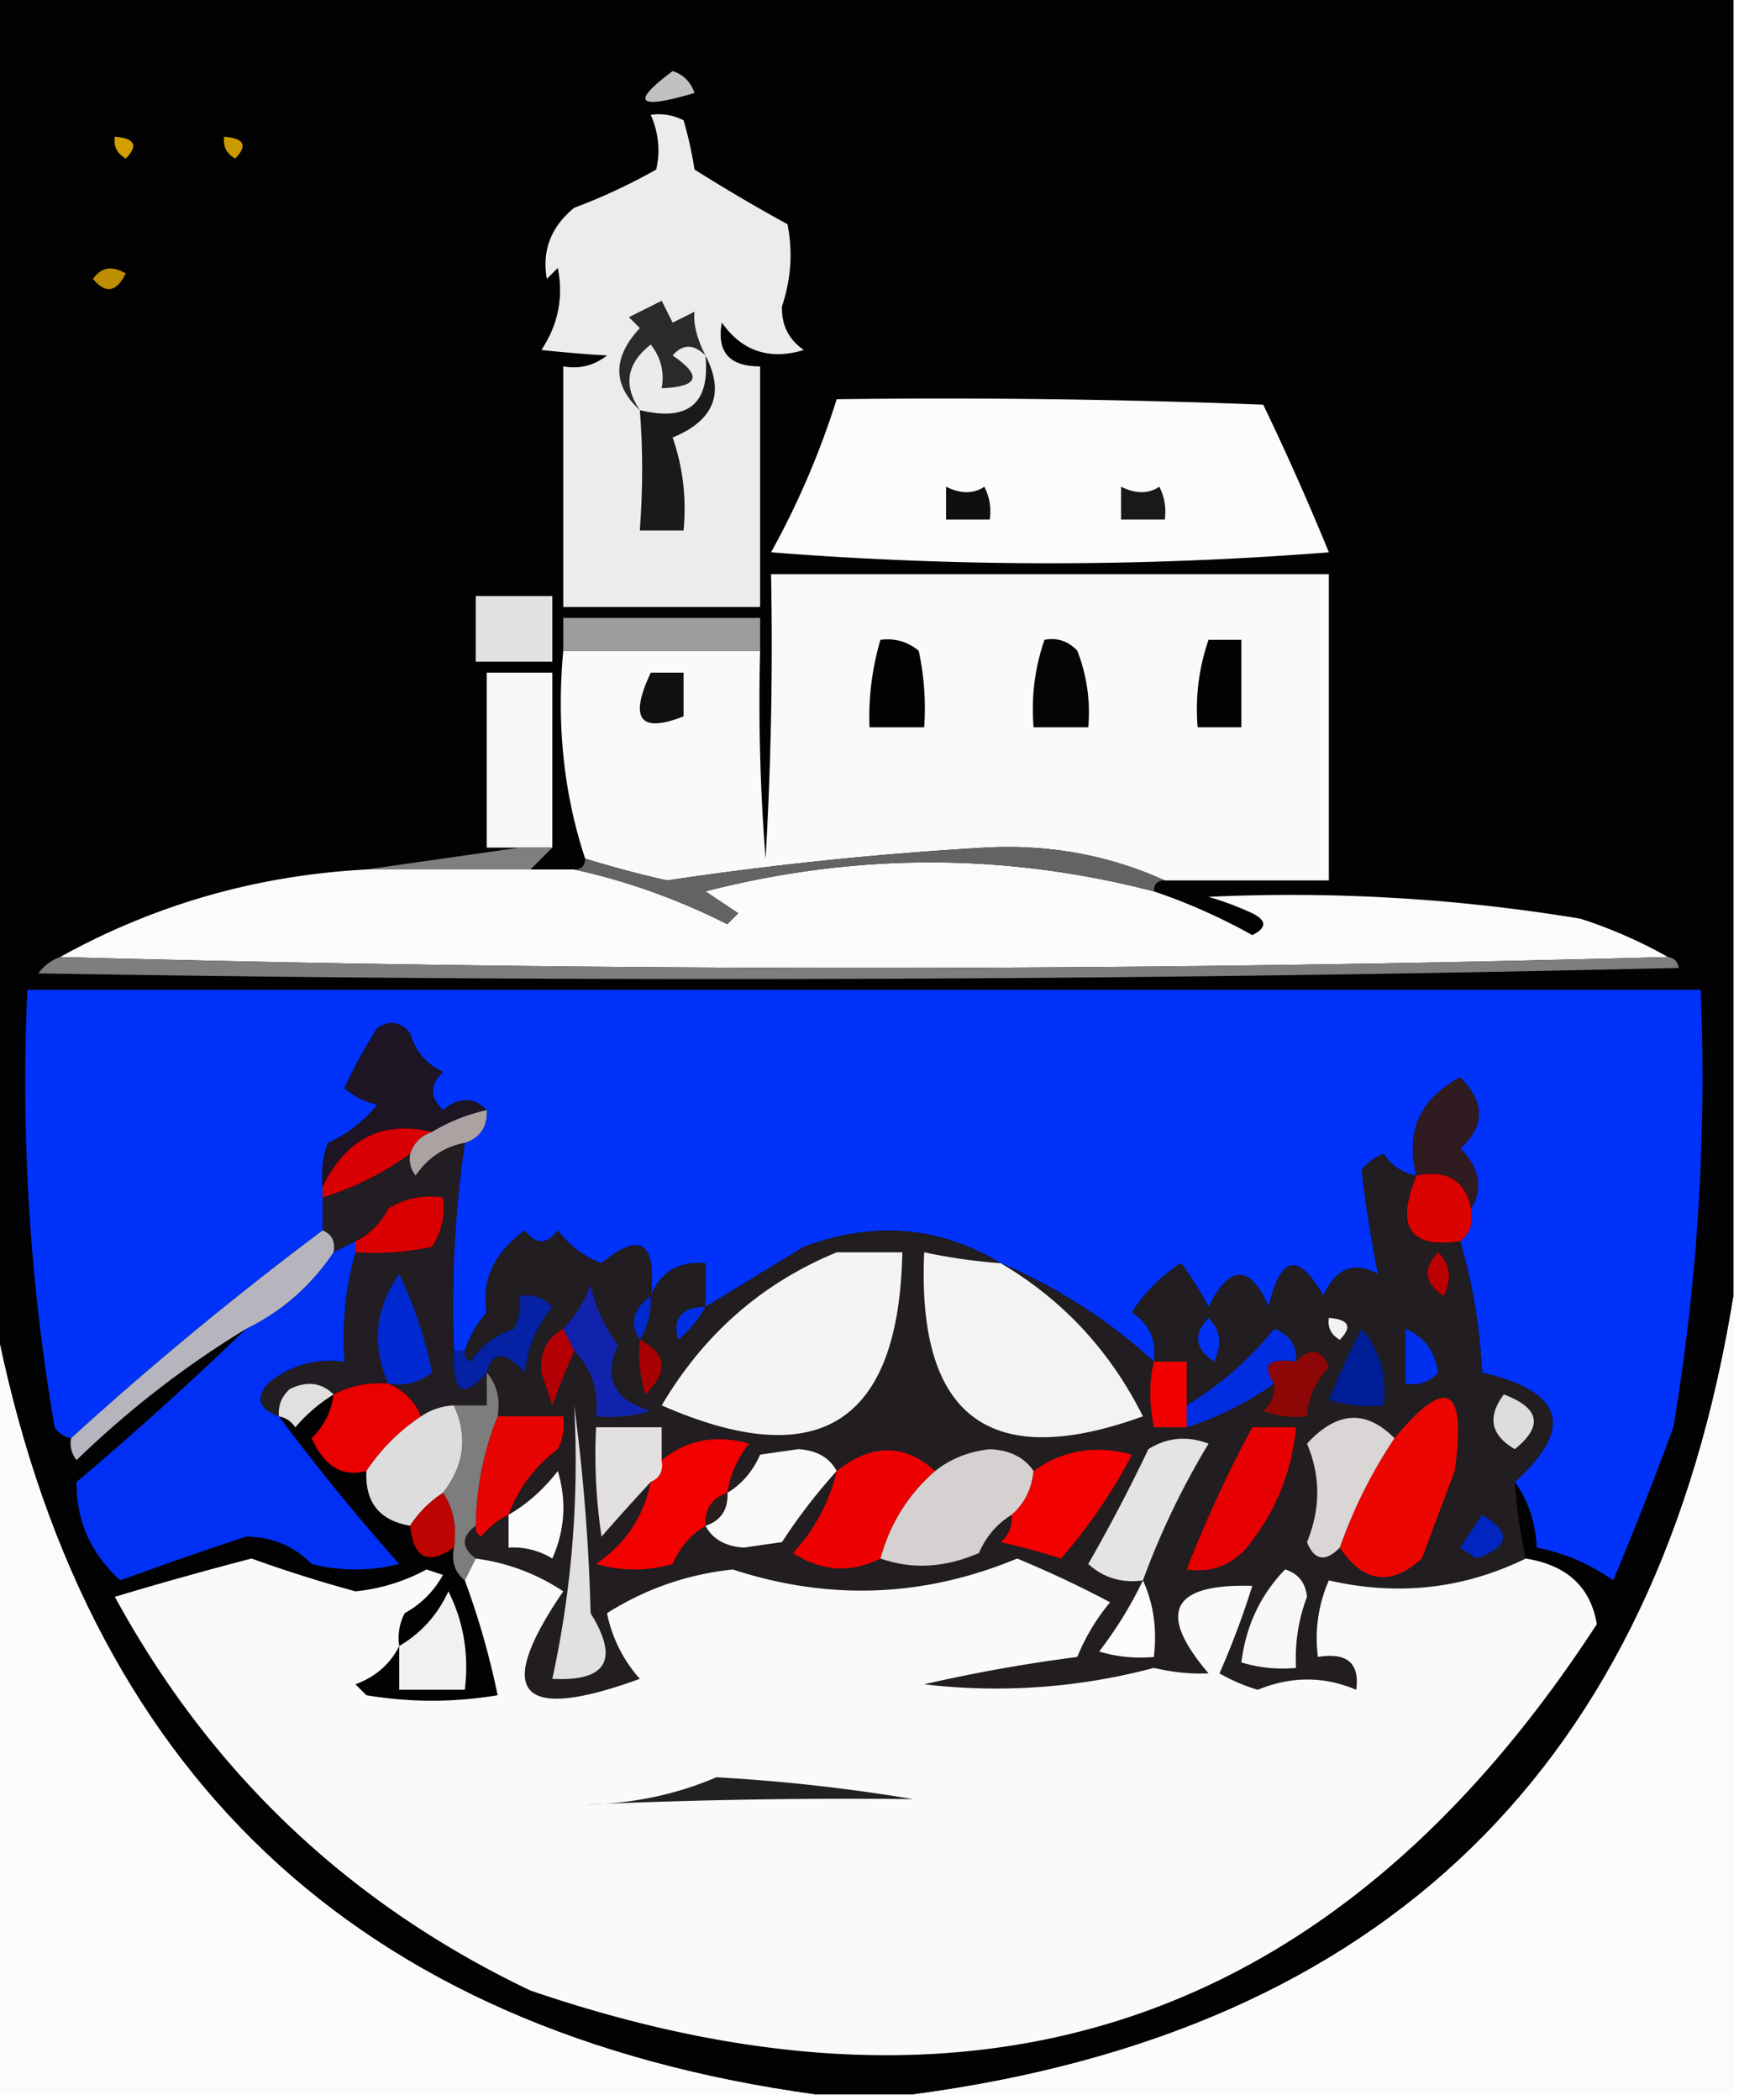 <svg xmlns="http://www.w3.org/2000/svg" width="159" height="192" style="shape-rendering:geometricPrecision;text-rendering:geometricPrecision;image-rendering:optimizeQuality;fill-rule:evenodd;clip-rule:evenodd"><path style="opacity:1" fill="#030202" d="M-.5-.5h159v119c-6.945 42.946-31.945 67.279-75 73h-9c-41.943-5.799-66.943-29.466-75-71V-.5z"/><path style="opacity:1" fill="#c1c1c1" d="M61.5 6.5c.978.311 1.645.978 2 2-5.225 1.56-5.892.892-2-2z"/><path style="opacity:1" fill="#d29e00" d="M10.5 12.5c1.837.14 2.17.806 1 2-.797-.457-1.13-1.124-1-2z"/><path style="opacity:1" fill="#cb9900" d="M20.5 12.5c1.837.14 2.17.806 1 2-.797-.457-1.13-1.124-1-2z"/><path style="opacity:1" fill="#bd8e00" d="M8.5 25.5c.75-1.073 1.75-1.24 3-.5-.852 1.728-1.852 1.895-3 .5z"/><path style="opacity:1" fill="#ececec" d="M59.5 10.5a4.932 4.932 0 0 1 3 .5 35.267 35.267 0 0 1 1 4.5 159.625 159.625 0 0 0 8.5 5c.499 2.522.332 5.022-.5 7.5-.06 1.71.606 3.044 2 4-3.144.952-5.644.119-7.5-2.5-.485 2.672.682 4.005 3.5 4v22h-18v-22c1.478.262 2.811-.071 4-1-1.739-.094-3.739-.26-6-.5 1.537-2.313 2.037-4.813 1.5-7.5l-1 1c-.458-2.596.375-4.763 2.5-6.5a53.153 53.153 0 0 0 7.5-3.5c.385-1.697.218-3.363-.5-5z"/><path style="opacity:1" fill="#ebebeb" d="M64.5 32.5c.438 4.408-1.562 6.075-6 5-1.539-2.273-1.206-4.273 1-6 .929 1.189 1.262 2.522 1 4 3.396-.133 3.73-1.133 1-3 .925-1.062 1.925-1.062 3 0z"/><path style="opacity:1" fill="#2a2a2a" d="M64.5 32.5c-1.075-1.062-2.075-1.062-3 0 2.73 1.867 2.396 2.867-1 3 .262-1.478-.071-2.811-1-4-2.206 1.727-2.539 3.727-1 6-2.502-2.3-2.502-4.8 0-7.5l-1-1 3-1.5 1 2 2-1c-.124 1.11.21 2.444 1 4z"/><path style="opacity:1" fill="#fcfcfc" d="M76.5 36.5c13.004-.167 26.004 0 39 .5a245.803 245.803 0 0 1 6 13.5c-17 1.333-34 1.333-51 0a75.976 75.976 0 0 0 6-14z"/><path style="opacity:1" fill="#1a1a1a" d="M64.5 32.5c1.793 3.447.793 5.947-3 7.5.944 2.72 1.277 5.553 1 8.5h-4c.287-3.816.287-7.483 0-11 4.438 1.075 6.438-.592 6-5z"/><path style="opacity:1" fill="#0f0f0f" d="M86.5 44.5c1.347.671 2.514.671 3.5 0 .483.948.65 1.948.5 3h-4v-3z"/><path style="opacity:1" fill="#191919" d="M102.5 44.5c1.347.671 2.514.671 3.5 0 .483.948.649 1.948.5 3h-4v-3z"/><path style="opacity:1" fill="#fafafa" d="M106.5 80.5c-5.128-2.324-10.628-3.324-16.5-3-9.713.56-19.38 1.56-29 3a97.095 97.095 0 0 1-7.5-2c-1.956-5.912-2.623-12.245-2-19h18c-.166 6.342 0 12.675.5 19 .5-8.66.666-17.327.5-26h51v28h-15z"/><path style="opacity:1" fill="#e2e2e2" d="M43.5 54.5h7v6h-7v-6z"/><path style="opacity:1" fill="#9d9d9d" d="M69.5 59.5h-18v-3h18v3z"/><path style="opacity:1" fill="#020202" d="M80.5 58.5c1.322-.17 2.489.163 3.5 1 .497 2.31.663 4.643.5 7h-5a24.93 24.93 0 0 1 1-8z"/><path style="opacity:1" fill="#050505" d="M95.5 58.5c1.175-.219 2.175.114 3 1a15.42 15.42 0 0 1 1 7h-5c-.221-2.779.112-5.446 1-8z"/><path style="opacity:1" fill="#030303" d="M110.5 58.5h3v8h-4c-.221-2.779.112-5.446 1-8z"/><path style="opacity:1" fill="#101010" d="M59.5 61.5h3v4c-3.997 1.572-4.997.238-3-4z"/><path style="opacity:1" fill="#f7f7f7" d="M50.5 77.5h-6v-16h6v16z"/><path style="opacity:1" fill="#7e7f7e" d="M47.5 77.5h3l-2 2h-15l14-2z"/><path style="opacity:1" fill="#fbfbfb" d="M105.5 81.5a53.716 53.716 0 0 1 9 4c1.333-.667 1.333-1.333 0-2a28.854 28.854 0 0 0-4-1.5 162.102 162.102 0 0 1 34 2 43.08 43.08 0 0 1 8 3.5c-49 1.333-98 1.333-147 0 8.689-4.807 18.022-7.474 28-8h19c4.769 1.037 9.436 2.704 14 5l1-1-3-2c13.737-3.528 27.404-3.528 41 0z"/><path style="opacity:1" fill="#636363" d="M106.5 80.5c-.667 0-1 .333-1 1-13.596-3.528-27.263-3.528-41 0l3 2-1 1c-4.564-2.296-9.231-3.963-14-5 .667 0 1-.333 1-1a97.095 97.095 0 0 0 7.5 2c9.62-1.44 19.287-2.44 29-3 5.872-.324 11.372.676 16.5 3z"/><path style="opacity:1" fill="#7e7e7e" d="M5.5 87.5c49 1.333 98 1.333 147 0 .543.06.876.393 1 1a3750.586 3750.586 0 0 1-150 .5c.544-.717 1.21-1.217 2-1.5z"/><path style="opacity:1" fill="#0032fa" d="M138.5 135.5c5.473-4.939 4.473-8.272-3-10a50.113 50.113 0 0 0-2-12c.904-.709 1.237-1.709 1-3 1.125-1.877.791-3.71-1-5.5 2.291-2.016 2.291-4.183 0-6.5-3.676 1.975-5.01 4.975-4 9-1.235-.221-2.235-.888-3-2a4.457 4.457 0 0 0-2 1.5c.35 3.095.85 6.262 1.5 9.5-2.234-1.205-3.901-.539-5 2-2.277-4.047-3.944-3.714-5 1-1.713-3.912-3.547-3.912-5.5 0a32.065 32.065 0 0 0-2.5-4 14.51 14.51 0 0 0-4.5 4.5c1.607 1.049 2.273 2.549 2 4.5a48.775 48.775 0 0 0-14-9c-5.59-3.385-11.59-3.885-18-1.5a3591.645 3591.645 0 0 0-9 5.5v-4c-2.459-.19-4.126.81-5 3 .537-4.936-.963-5.936-4.5-3-1.605-.601-2.938-1.601-4-3-1 1.333-2 1.333-3 0-2.817 2.034-3.983 4.534-3.5 7.5-.93 1.077-1.596 2.244-2 3.5h-1a103.017 103.017 0 0 1 1-19c1.406-.473 2.073-1.473 2-3-1.172-1.205-2.505-1.205-4 0-1.231-1.151-1.231-2.317 0-3.5-1.532-.7-2.532-1.866-3-3.5-.865-1.083-1.865-1.25-3-.5a43.718 43.718 0 0 0-3 5.5 6.802 6.802 0 0 0 3 1.5 12.135 12.135 0 0 1-4.5 3.5 8.435 8.435 0 0 0-.5 4v4a311.415 311.415 0 0 0-23 19c-.617-.111-1.117-.444-1.5-1a185.74 185.74 0 0 1-2.5-40h153a194.313 194.313 0 0 1-2.5 40 341.357 341.357 0 0 1-5.5 14c-2.162-1.52-4.495-2.52-7-3-.095-2.286-.762-4.286-2-6z"/><path style="opacity:1" fill="#1d1524" d="M44.5 101.5a16.336 16.336 0 0 0-5 2c-4.507-1.081-7.84.586-10 5a8.435 8.435 0 0 1 .5-4 12.135 12.135 0 0 0 4.5-3.5 6.802 6.802 0 0 1-3-1.5 43.718 43.718 0 0 1 3-5.5c1.135-.75 2.135-.583 3 .5.468 1.634 1.468 2.8 3 3.5-1.231 1.183-1.231 2.349 0 3.5 1.495-1.205 2.828-1.205 4 0z"/><path style="opacity:1" fill="#d80002" d="M39.5 103.5c-1 .333-1.667 1-2 2a27.38 27.38 0 0 1-8 4v-1c2.16-4.414 5.493-6.081 10-5z"/><path style="opacity:1" fill="#aba2a1" d="M44.5 101.5c.073 1.527-.594 2.527-2 3-1.871.359-3.371 1.359-4.5 3a2.427 2.427 0 0 1-.5-2c.333-1 1-1.667 2-2a16.336 16.336 0 0 1 5-2z"/><path style="opacity:1" fill="#301b20" d="M134.5 110.5c-.548-2.584-2.215-3.584-5-3-1.01-4.025.324-7.025 4-9 2.291 2.317 2.291 4.484 0 6.5 1.791 1.79 2.125 3.623 1 5.5z"/><path style="opacity:1" fill="#db0202" d="M129.5 107.5c2.785-.584 4.452.416 5 3 .237 1.291-.096 2.291-1 3-4.609.686-5.942-1.314-4-6z"/><path style="opacity:1" fill="#211d20" d="M129.5 107.5c-1.942 4.686-.609 6.686 4 6a50.113 50.113 0 0 1 2 12c7.473 1.728 8.473 5.061 3 10a51.569 51.569 0 0 0 1 7c-5.681 2.779-11.681 3.446-18 2a13.116 13.116 0 0 0-1 7c2.666-.434 3.833.566 3.5 3-2.953-1.251-5.953-1.251-9 0a16.2 16.2 0 0 1-3.5-1.5 75.552 75.552 0 0 0 3-8c-7.413-.217-8.746 2.45-4 8-1.609.071-3.276-.096-5-.5a56.066 56.066 0 0 1-21 1.5 147.032 147.032 0 0 1 14-2.5 18.937 18.937 0 0 1 3-5 98.849 98.849 0 0 0-8.5-4c-8.52 3.543-17.187 3.876-26 1-4.178.448-8.011 1.781-11.5 4a12.799 12.799 0 0 0 3 6c-11.061 4.025-13.395 1.358-7-8-2.417-1.607-5.084-2.607-8-3-1.333-1-1.333-2 0-3-.065.438.101.772.5 1 .708-.881 1.542-1.547 2.5-2 .898-2.405 2.398-4.405 4.5-6 .483-.948.65-1.948.5-3h-6c.268-1.599-.066-2.932-1-4 .493-1.99 1.66-1.99 3.5 0 .233-2.28 1.066-4.28 2.5-6-.825-.886-1.825-1.219-3-1a4.932 4.932 0 0 1-.5 3c-1.676.561-3.01 1.561-4 3-.399-.228-.565-.562-.5-1 .404-1.256 1.07-2.423 2-3.5-.483-2.966.683-5.466 3.5-7.5 1 1.333 2 1.333 3 0 1.062 1.399 2.395 2.399 4 3 3.537-2.936 5.037-1.936 4.5 3 .874-2.19 2.541-3.19 5-3v4c2.972-1.822 5.972-3.656 9-5.5 6.41-2.385 12.41-1.885 18 1.5a48.775 48.775 0 0 1 14 9c.273-1.951-.393-3.451-2-4.5a14.51 14.51 0 0 1 4.5-4.5 32.065 32.065 0 0 1 2.5 4c1.953-3.912 3.787-3.912 5.5 0 1.056-4.714 2.723-5.047 5-1 1.099-2.539 2.766-3.205 5-2-.65-3.238-1.15-6.405-1.5-9.5a4.457 4.457 0 0 1 2-1.5c.765 1.112 1.765 1.779 3 2z"/><path style="opacity:1" fill="#221d22" d="M42.5 104.5a103.017 103.017 0 0 0-1 19c-.166 3.873.834 4.54 3 2v3h-3a5.727 5.727 0 0 0-3 1c-.6-1.4-1.6-2.4-3-3-1.791-.134-3.458.199-5 1-1.1-1.098-2.434-1.265-4-.5-.752.671-1.086 1.504-1 2.5-1.832-.64-2.165-1.64-1-3 2.01-1.671 4.343-2.338 7-2-.247-3.439.086-6.772 1-10 2.357.163 4.69-.003 7-.5.88-1.356 1.214-2.856 1-4.5-1.788-.285-3.455.048-5 1-.688 1.355-1.688 2.355-3 3l-2 1c.172-.992-.162-1.658-1-2v-3a27.38 27.38 0 0 0 8-4 2.427 2.427 0 0 0 .5 2c1.129-1.641 2.629-2.641 4.5-3z"/><path style="opacity:1" fill="#da0002" d="M32.5 114.5v-1c1.312-.645 2.312-1.645 3-3 1.545-.952 3.212-1.285 5-1 .214 1.644-.12 3.144-1 4.5-2.31.497-4.643.663-7 .5z"/><path style="opacity:1" fill="#f4f4f4" d="M76.5 114.5h6c-.301 15.628-7.635 20.294-22 14 3.847-6.523 9.18-11.189 16-14z"/><path style="opacity:1" fill="#f3f3f3" d="M91.5 115.5c5.668 3.338 10.001 8.004 13 14-14.007 5.066-20.674.066-20-15a51.56 51.56 0 0 0 7 1z"/><path style="opacity:1" fill="#0030f4" d="M32.5 113.5v1c-.914 3.228-1.247 6.561-1 10-2.657-.338-4.99.329-7 2-1.165 1.36-.832 2.36 1 3a201.846 201.846 0 0 0 11 13.5 16.242 16.242 0 0 1-8 0c-1.646-1.656-3.646-2.489-6-2.5a345.392 345.392 0 0 0-11.5 4c-2.7-2.446-4.033-5.446-4-9a315.402 315.402 0 0 0 15.5-14c3.264-1.594 5.93-3.927 8-7l2-1z"/><path style="opacity:1" fill="#ba0003" d="M131.5 114.5c1.098 1.101 1.265 2.434.5 4-1.768-1.182-1.935-2.515-.5-4z"/><path style="opacity:1" fill="#0029d1" d="M35.5 126.5c-1.543-3.532-1.21-6.865 1-10a37.816 37.816 0 0 1 3 9c-1.189.929-2.522 1.262-4 1z"/><path style="opacity:1" fill="#0029d0" d="M59.5 118.5c.067 1.459-.266 2.792-1 4-.97-1.462-.638-2.795 1-4z"/><path style="opacity:1" fill="#002ee6" d="M64.5 119.5a10.51 10.51 0 0 1-2.5 3c-.52-1.989.314-2.989 2.5-3z"/><path style="opacity:1" fill="#f1f1f1" d="M121.5 120.5c1.837.139 2.17.806 1 2-.798-.457-1.131-1.124-1-2z"/><path style="opacity:1" fill="#1123ad" d="m52.5 123.5-1-2c1.059-1.1 1.892-2.434 2.5-4a14.317 14.317 0 0 0 2.5 5.5c-1.37 3.007-.37 5.007 3 6-1.634.494-3.3.66-5 .5.241-2.386-.425-4.386-2-6z"/><path style="opacity:1" fill="#0031f5" d="M110.5 120.5c1.098 1.101 1.265 2.434.5 4-1.768-1.182-1.935-2.515-.5-4z"/><path style="opacity:1" fill="#002fed" d="M128.5 121.5c1.685.684 2.685 2.017 3 4-.825.886-1.825 1.219-3 1v-5z"/><path style="opacity:1" fill="#fbfbfb" d="M158.5 118.5v73h-75c43.055-5.721 68.055-30.054 75-73zM-.5 120.5c8.057 41.534 33.057 65.201 75 71h-75v-71z"/><path style="opacity:1" fill="#a80002" d="M58.5 122.5c2.472 1.249 2.64 2.915.5 5a12.935 12.935 0 0 1-.5-5z"/><path style="opacity:1" fill="#0521a4" d="M44.5 125.5c-2.166 2.54-3.166 1.873-3-2h1c-.065.438.101.772.5 1 .99-1.439 2.324-2.439 4-3 .483-.948.65-1.948.5-3 1.175-.219 2.175.114 3 1-1.434 1.72-2.267 3.72-2.5 6-1.84-1.99-3.007-1.99-3.5 0z"/><path style="opacity:1" fill="#f10000" d="M105.5 124.5h3v6h-3c-.435-2.203-.435-4.203 0-6z"/><path style="opacity:1" fill="#b20004" d="m51.5 121.5 1 2a111.488 111.488 0 0 0-2 5l-1-3c-.16-1.855.507-3.188 2-4z"/><path style="opacity:1" fill="#002de1" d="M118.5 124.5c-2.493-.369-3.16.297-2 2-2.414 1.724-5.08 3.058-8 4v-2a30.351 30.351 0 0 0 8-7c1.419.505 2.085 1.505 2 3z"/><path style="opacity:1" fill="#8c0706" d="M116.5 126.5c-1.16-1.703-.493-2.369 2-2 1.324-1.35 2.324-1.183 3 .5-1.207 1.3-1.874 2.8-2 4.5a8.43 8.43 0 0 1-4-.5c.752-.671 1.086-1.504 1-2.5z"/><path style="opacity:1" fill="#001e98" d="M124.5 121.5c1.663 1.938 2.329 4.272 2 7a12.93 12.93 0 0 1-5-.5 74.248 74.248 0 0 1 3-6.5z"/><path style="opacity:1" fill="#e0e0e0" d="M30.5 127.5c-1.294.79-2.46 1.79-3.5 3-.383-.556-.883-.889-1.5-1-.086-.996.248-1.829 1-2.5 1.566-.765 2.9-.598 4 .5z"/><path style="opacity:1" fill="#e90000" d="M35.5 126.5c1.4.6 2.4 1.6 3 3-2 1.333-3.667 3-5 5-2.19.578-3.858-.422-5-3 1.13-1.122 1.797-2.456 2-4 1.542-.801 3.209-1.134 5-1z"/><path style="opacity:1" fill="#b6b5be" d="M29.5 112.5c.838.342 1.172 1.008 1 2-2.07 3.073-4.736 5.406-8 7-5.558 3.378-10.724 7.378-15.5 12a2.427 2.427 0 0 1-.5-2 311.415 311.415 0 0 1 23-19z"/><path style="opacity:1" fill="#ddd" d="M137.5 127.5c3.28 1.232 3.614 2.899 1 5-2.204-1.282-2.538-2.949-1-5zM41.5 128.5c1.3 2.821.967 5.488-1 8a10.162 10.162 0 0 0-3 3c-2.797-.467-4.13-2.133-4-5 1.333-2 3-3.667 5-5a5.727 5.727 0 0 1 3-1z"/><path style="opacity:1" fill="#eb0602" d="M122.5 141.5a44.353 44.353 0 0 1 5-10c4.772-5.769 6.605-4.769 5.5 3l-3 8c-2.822 2.567-5.322 2.234-7.5-1z"/><path style="opacity:1" fill="#e70402" d="M45.5 129.5h6a4.932 4.932 0 0 1-.5 3c-2.102 1.595-3.602 3.595-4.5 6-.958.453-1.792 1.119-2.5 2-.399-.228-.565-.562-.5-1a27.548 27.548 0 0 1 2-10z"/><path style="opacity:1" fill="#dad6d6" d="M127.5 131.5a44.353 44.353 0 0 0-5 10c-1.324 1.35-2.324 1.183-3-.5 1.251-3.047 1.251-6.047 0-9 2.726-2.972 5.393-3.139 8-.5z"/><path style="opacity:1" fill="#e3e0e0" d="M60.5 133.5c.172.992-.162 1.658-1 2a208.311 208.311 0 0 0-4.5 5 50.442 50.442 0 0 1-.5-10h6v3z"/><path style="opacity:1" fill="#e70001" d="M114.5 130.5h4c-.384 4.104-1.884 7.771-4.5 11-1.444 1.655-3.278 2.322-5.5 2a113.428 113.428 0 0 1 6-13z"/><path style="opacity:1" fill="#f30000" d="M66.5 136.5c-1.406.473-2.073 1.473-2 3-1.337.815-2.337 1.982-3 3.5a12.494 12.494 0 0 1-7 0c2.7-1.857 4.367-4.357 5-7.5.838-.342 1.172-1.008 1-2 2.312-1.867 4.98-2.367 8-1.5a9.175 9.175 0 0 0-2 4.5z"/><path style="opacity:1" fill="#e4e4e4" d="M104.5 144.5c-1.929.269-3.595-.231-5-1.5a156.584 156.584 0 0 0 5.5-10.5c1.726-1.076 3.559-1.243 5.5-.5a71.72 71.72 0 0 0-6 12.5z"/><path style="opacity:1" fill="#7d7d7d" d="M44.5 125.5c.934 1.068 1.268 2.401 1 4a27.548 27.548 0 0 0-2 10c-1.333 1-1.333 2 0 3l-1 2c-.904-.709-1.237-1.709-1-3 .285-1.915-.049-3.581-1-5 1.967-2.512 2.3-5.179 1-8h3v-3z"/><path style="opacity:1" fill="#f9f9f9" d="M76.5 134.5a50.743 50.743 0 0 0-5 6.5l-3.5.5c-1.681-.108-2.848-.775-3.5-2 1.406-.473 2.073-1.473 2-3 1.337-.815 2.337-1.982 3-3.5l3.5-.5c1.681.108 2.848.775 3.5 2z"/><path style="opacity:1" fill="#ed0000" d="M85.5 134.5c-2.45 2.129-4.117 4.796-5 8-2.714 1.363-5.38 1.196-8-.5a16.46 16.46 0 0 0 4-7.5c3.191-2.525 6.191-2.525 9 0z"/><path style="opacity:1" fill="#d5d1d1" d="M94.5 134.5c-.16 1.653-.826 2.986-2 4-1.337.815-2.337 1.982-3 3.5-3.123 1.351-6.123 1.518-9 .5.883-3.204 2.55-5.871 5-8 1.379-1.109 3.045-1.776 5-2 1.833.085 3.166.752 4 2z"/><path style="opacity:1" fill="#f30000" d="M92.5 138.5c1.174-1.014 1.84-2.347 2-4 2.656-1.906 5.656-2.406 9-1.5a47.539 47.539 0 0 1-6.5 9.5 66.88 66.88 0 0 0-5.5-1.5c.752-.671 1.086-1.504 1-2.5z"/><path style="opacity:1" fill="#fcfcfc" d="M46.5 138.5c1.693-.975 3.193-2.308 4.5-4 .818 2.727.652 5.394-.5 8a6.845 6.845 0 0 0-4-1v-3z"/><path style="opacity:1" fill="#2a1d1c" d="M66.5 136.5c.073 1.527-.594 2.527-2 3-.073-1.527.594-2.527 2-3z"/><path style="opacity:1" fill="#be0402" d="M40.5 136.5c.951 1.419 1.285 3.085 1 5-2.372 1.648-3.706.981-4-2a10.162 10.162 0 0 1 3-3z"/><path style="opacity:1" fill="#0026bf" d="M135.5 138.5c2.718 1.588 2.552 2.921-.5 4l-1.5-1a185.977 185.977 0 0 0 2-3z"/><path style="opacity:1" fill="#fafafa" d="M36.5 150.5c-.816 1.644-2.15 2.81-4 3.5l1 1c4 .667 8 .667 12 0a72.219 72.219 0 0 0-3-10.5l1-2c2.916.393 5.583 1.393 8 3-6.395 9.358-4.061 12.025 7 8a12.799 12.799 0 0 1-3-6c3.489-2.219 7.322-3.552 11.5-4 8.813 2.876 17.48 2.543 26-1a98.849 98.849 0 0 1 8.5 4 18.937 18.937 0 0 0-3 5 147.032 147.032 0 0 0-14 2.5 56.066 56.066 0 0 0 21-1.5c1.724.404 3.391.571 5 .5-4.746-5.55-3.413-8.217 4-8a75.552 75.552 0 0 1-3 8 16.2 16.2 0 0 0 3.5 1.5c3.047-1.251 6.047-1.251 9 0 .333-2.434-.834-3.434-3.5-3a13.116 13.116 0 0 1 1-7c6.319 1.446 12.319.779 18-2 3.764.605 5.931 2.605 6.5 6-23.692 36.454-56.192 47.62-97.5 33.5-16.558-7.892-29.225-19.892-38-36a353.224 353.224 0 0 1 12.5-3.5 122.91 122.91 0 0 0 9.5 3 17.152 17.152 0 0 0 6.5-2l1.5.5c-.833 1.5-2 2.667-3.5 3.5a4.932 4.932 0 0 0-.5 3z"/><path style="opacity:1" fill="#f7f7f7" d="M117.5 143.5c1.195.366 1.861 1.199 2 2.5a15.894 15.894 0 0 0-1 6.5 12.93 12.93 0 0 1-5-.5c.418-3.35 1.752-6.184 4-8.5z"/><path style="opacity:1" fill="#fbfbfb" d="M104.5 144.5c.968 2.107 1.302 4.441 1 7a12.93 12.93 0 0 1-5-.5 36.633 36.633 0 0 0 4-6.5z"/><path style="opacity:1" fill="#e1e1e1" d="M52.5 128.5a177.618 177.618 0 0 1 1.5 19c2.639 4.258 1.472 6.258-3.5 6 1.783-8.188 2.45-16.521 2-25z"/><path style="opacity:1" fill="#f1f1f1" d="M36.5 150.5c2.004-1.173 3.504-2.84 4.5-5 1.392 2.778 1.892 5.778 1.5 9h-6v-4z"/><path style="opacity:1" fill="#212121" d="M65.5 162.5a164.772 164.772 0 0 1 18 2 541.782 541.782 0 0 0-30 .5c4.296-.076 8.296-.909 12-2.5z"/></svg>